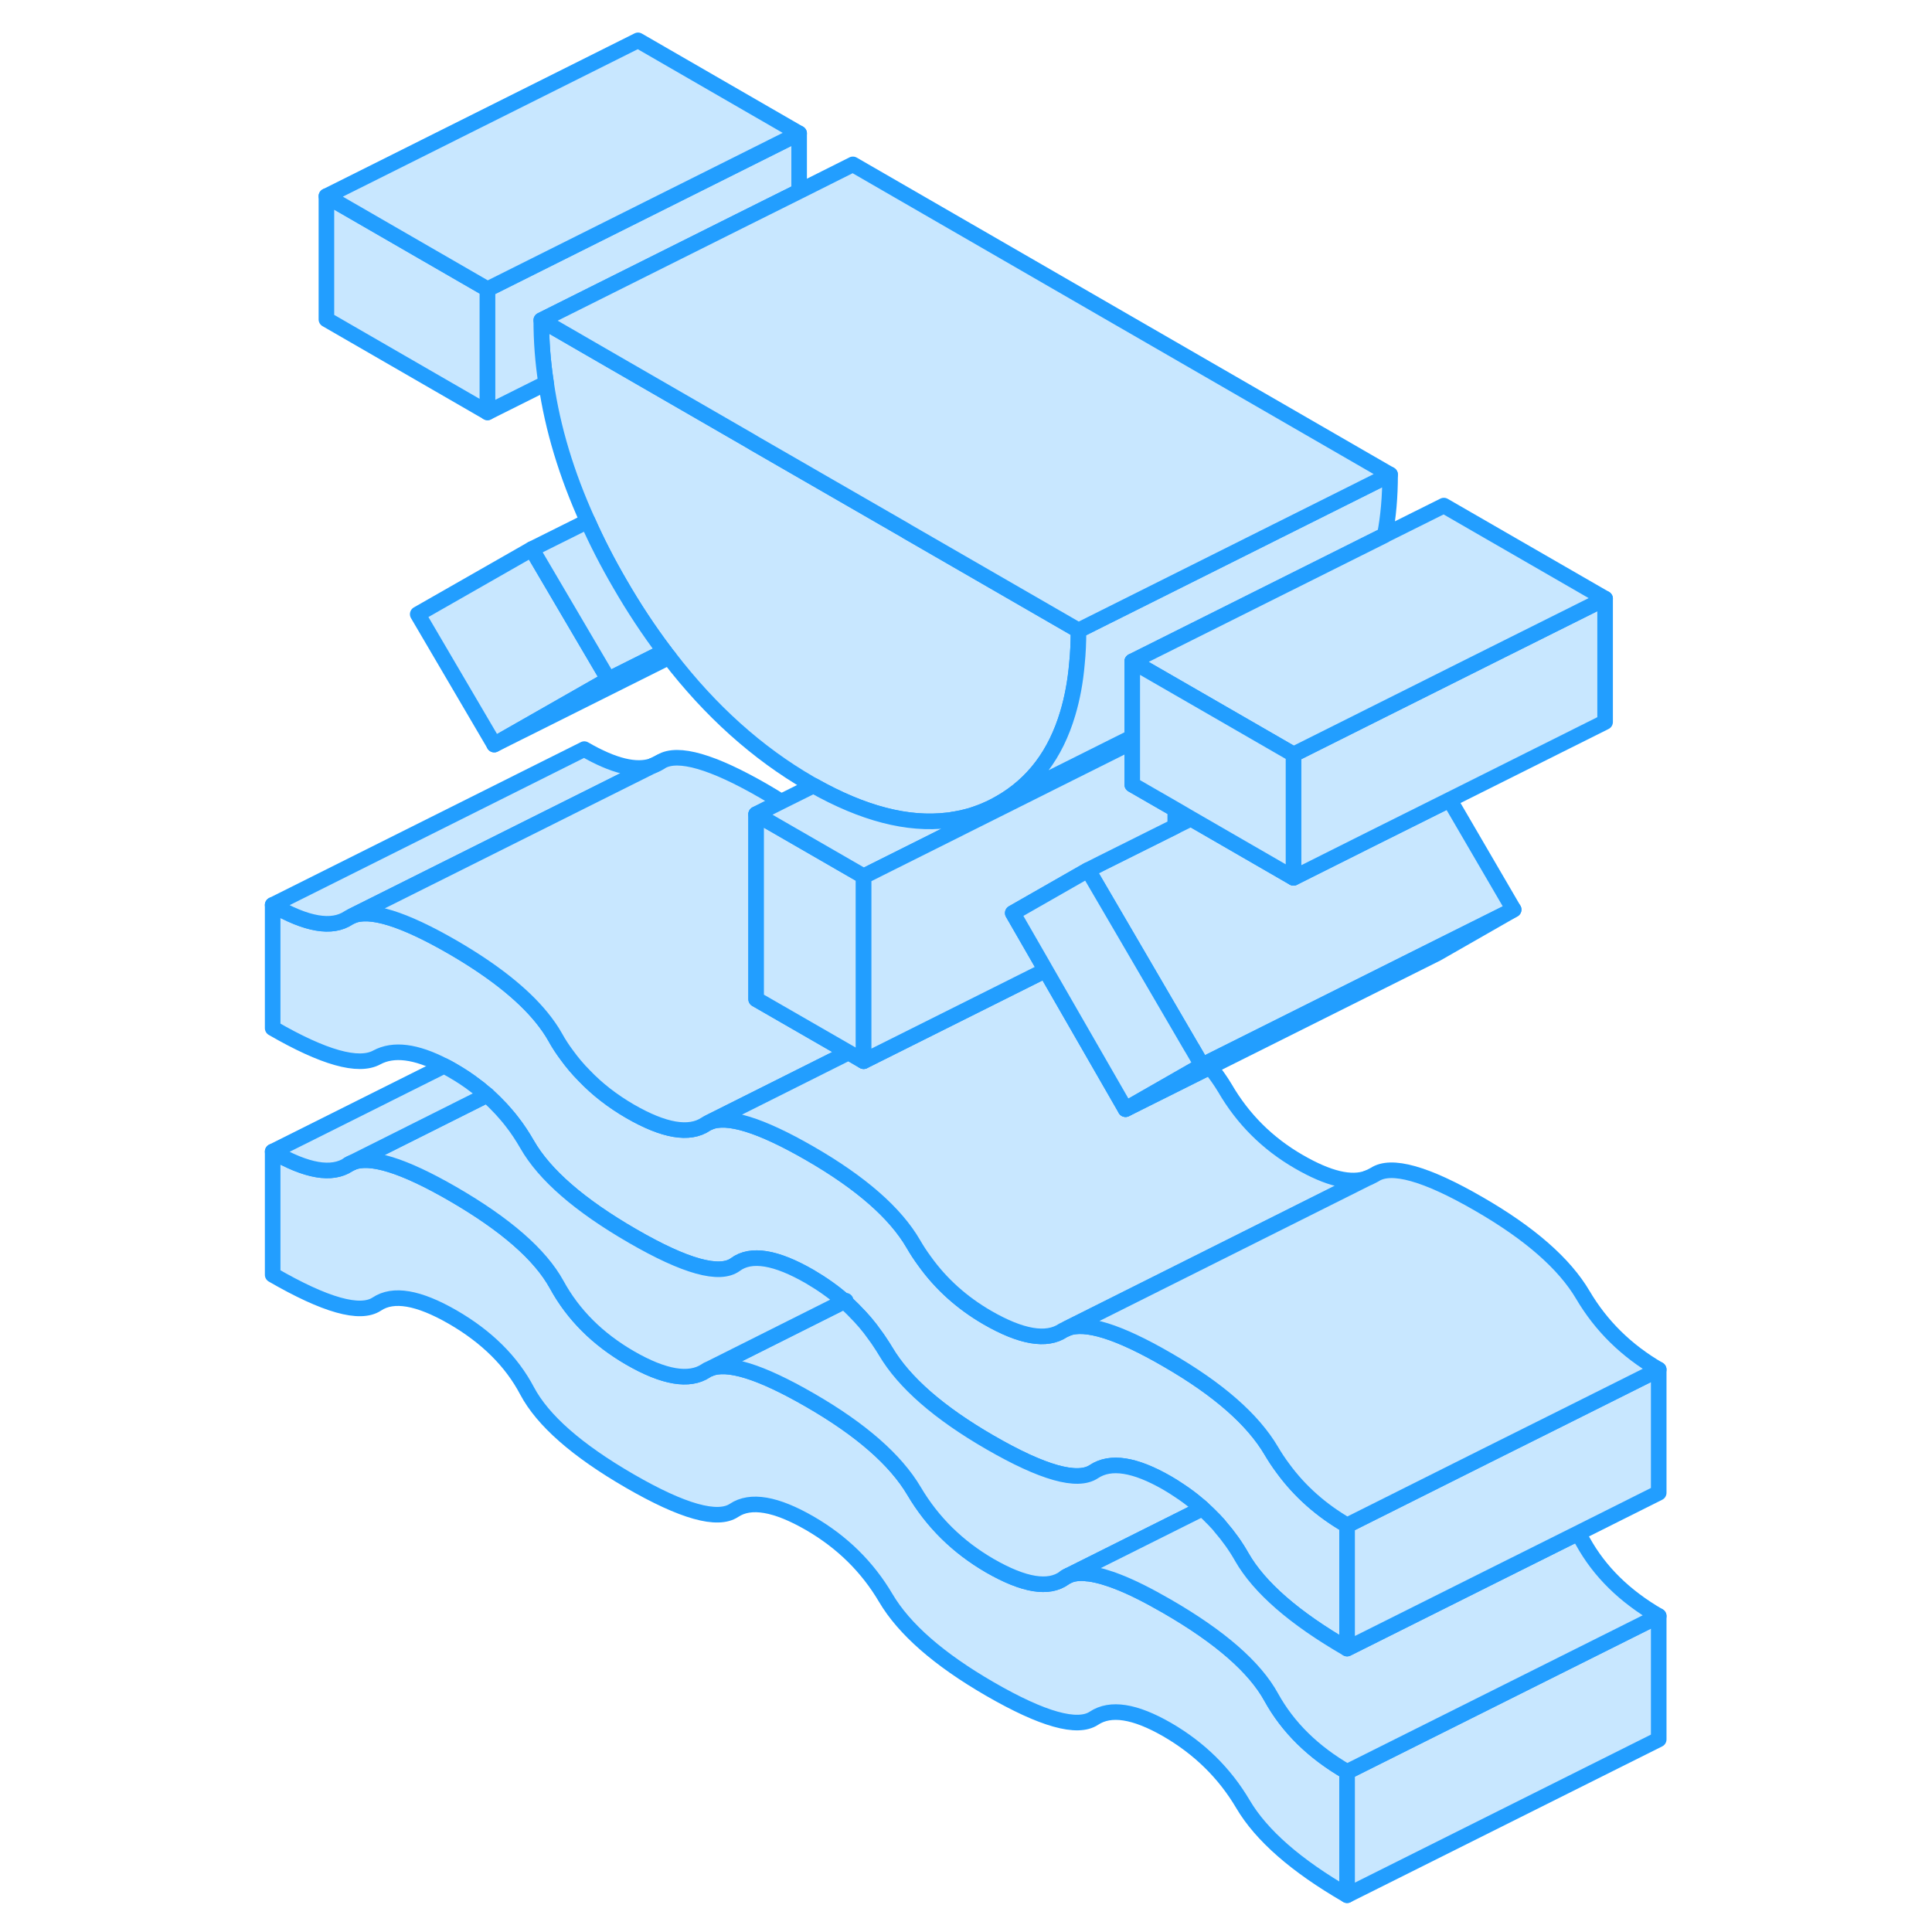 <svg width="48" height="48" viewBox="0 0 93 124" fill="#c8e7ff" xmlns="http://www.w3.org/2000/svg" stroke-width="1px" stroke-linecap="round" stroke-linejoin="round"><path d="M15.79 18.56V26.47L5.45 20.5V12.59L15.79 18.56Z" stroke="#229EFF" stroke-linejoin="round"/><path d="M70.96 113.72V121.64C67.69 119.75 65.46 117.8 64.28 115.8C63.1 113.8 61.48 112.21 59.41 111.01C57.34 109.82 55.78 109.57 54.71 110.28C53.65 110.98 51.42 110.36 48.03 108.4C44.76 106.51 42.53 104.56 41.35 102.56C40.17 100.56 38.55 98.97 36.48 97.77C34.3 96.51 32.67 96.23 31.61 96.94C30.55 97.64 28.32 97.02 24.93 95.06C21.54 93.1 19.34 91.17 18.33 89.27C17.33 87.37 15.73 85.79 13.55 84.53C11.36 83.27 9.74 82.99 8.68 83.7C7.61 84.4 5.39 83.78 2 81.82V73.91C4.18 75.17 5.8 75.45 6.87 74.74C6.94 74.69 7.02 74.65 7.1 74.62C8.23 74.13 10.38 74.79 13.55 76.62C16.94 78.58 19.17 80.52 20.23 82.45C21.29 84.39 22.86 85.95 24.93 87.15C27.11 88.41 28.74 88.68 29.8 87.98C29.87 87.93 29.94 87.89 30.02 87.86H30.03C31.16 87.36 33.31 88.03 36.48 89.86C39.76 91.75 41.98 93.7 43.16 95.69C44.34 97.69 45.96 99.29 48.03 100.49C50.22 101.75 51.81 102.01 52.82 101.27C52.89 101.22 52.96 101.18 53.04 101.14C53.2 101.07 53.38 101.02 53.58 100.99C53.8 100.96 54.04 100.96 54.31 101C54.4 101 54.5 101.02 54.61 101.04C54.64 101.04 54.68 101.04 54.72 101.06C54.82 101.08 54.93 101.1 55.04 101.13C55.2 101.17 55.36 101.21 55.53 101.27C55.74 101.34 55.96 101.41 56.19 101.5C57.11 101.85 58.18 102.39 59.41 103.1C62.8 105.06 65.03 107 66.09 108.93C67.16 110.87 68.78 112.46 70.96 113.72Z" stroke="#229EFF" stroke-linejoin="round"/><path d="M70.96 97.9V105.81C67.57 103.85 65.32 101.89 64.2 99.93C63.81 99.24 63.35 98.6 62.83 98C62.75 97.89 62.66 97.79 62.57 97.7C62.48 97.6 62.38 97.49 62.27 97.39C62.18 97.3 62.1 97.21 62.01 97.13C61.9 97.02 61.79 96.92 61.68 96.82C61.68 96.82 61.677 96.817 61.67 96.81C61.58 96.72 61.49 96.65 61.39 96.57C61.01 96.24 60.6 95.94 60.16 95.65C59.92 95.48 59.67 95.33 59.41 95.18C57.34 93.99 55.78 93.74 54.71 94.45C53.65 95.16 51.42 94.53 48.03 92.57C44.76 90.68 42.53 88.73 41.35 86.74C41.23 86.54 41.11 86.35 40.98 86.16C40.88 86 40.77 85.85 40.66 85.7C40.27 85.14 39.83 84.63 39.35 84.15C39.27 84.07 39.2 83.99 39.12 83.92C38.98 83.78 38.84 83.65 38.69 83.52C38.02 82.93 37.28 82.41 36.48 81.94C34.3 80.68 32.7 80.42 31.7 81.16C30.69 81.9 28.49 81.29 25.1 79.33C21.71 77.37 19.45 75.41 18.33 73.45C18.03 72.93 17.71 72.44 17.34 71.97C17.22 71.82 17.1 71.66 16.97 71.52C16.78 71.29 16.58 71.08 16.37 70.87C16.3 70.8 16.23 70.72 16.15 70.65C16.02 70.52 15.89 70.4 15.76 70.28C15.67 70.21 15.59 70.14 15.5 70.07C15.35 69.93 15.18 69.8 15.01 69.68C14.56 69.33 14.07 69.01 13.55 68.71C13.36 68.6 13.18 68.5 13 68.41C11.19 67.47 9.75 67.29 8.68 67.87C7.5 68.51 5.27 67.88 2 65.99V58.08C4.18 59.34 5.8 59.62 6.87 58.91C6.89 58.9 6.91 58.88 6.94 58.87L7.1 58.79C8.23 58.3 10.38 58.96 13.55 60.79C16.1 62.27 18.01 63.77 19.25 65.29C19.6 65.72 19.9 66.15 20.14 66.58C20.36 66.98 20.61 67.36 20.88 67.72C21.22 68.19 21.59 68.63 22 69.04C22.83 69.91 23.81 70.67 24.93 71.32C27.11 72.58 28.74 72.86 29.8 72.15C29.82 72.15 29.84 72.12 29.86 72.11L30.03 72.03C31.16 71.54 33.31 72.2 36.48 74.03C39.76 75.92 41.97 77.86 43.12 79.84C43.34 80.22 43.58 80.59 43.84 80.94C44.89 82.41 46.24 83.62 47.86 84.56C50.04 85.82 51.67 86.1 52.73 85.39L53 85.26C54.15 84.8 56.29 85.46 59.41 87.27C62.69 89.16 64.91 91.11 66.09 93.11C66.32 93.5 66.57 93.88 66.84 94.24C67.92 95.72 69.3 96.94 70.96 97.9Z" stroke="#229EFF" stroke-linejoin="round"/><path d="M23.55 43.61L16.22 47.79L11.31 39.42L18.63 35.24L23.55 43.61Z" stroke="#229EFF" stroke-linejoin="round"/><path d="M53.72 40.46C53.72 41.21 53.69 41.92 53.62 42.6C53.52 43.76 53.32 44.82 53.03 45.79C52.25 48.42 50.8 50.33 48.68 51.54C48.61 51.58 48.54 51.62 48.47 51.66C48.19 51.81 47.91 51.94 47.62 52.06C47.44 52.13 47.26 52.2 47.08 52.26C46.91 52.32 46.75 52.37 46.58 52.41C46.55 52.42 46.53 52.42 46.5 52.43C46.32 52.48 46.14 52.52 45.95 52.55C45.85 52.57 45.75 52.59 45.64 52.6C45.54 52.63 45.43 52.64 45.32 52.65C42.77 52.96 39.9 52.22 36.71 50.42C36.64 50.38 36.56 50.33 36.48 50.29C33.11 48.34 30.1 45.64 27.44 42.18C27.34 42.06 27.24 41.94 27.15 41.81C26.14 40.47 25.18 39.02 24.28 37.46C23.5 36.12 22.81 34.78 22.22 33.45C20.86 30.45 19.97 27.5 19.55 24.59C19.34 23.23 19.24 21.89 19.24 20.55L23.13 22.8L32.59 28.26L32.96 28.48L42.64 34.06L42.7 34.1L53.72 40.46Z" stroke="#229EFF" stroke-linejoin="round"/><path d="M90.96 103.72V111.64L70.96 121.64V113.72L84.92 106.74L90.96 103.72Z" stroke="#229EFF" stroke-linejoin="round"/><path d="M61.68 96.82L53.04 101.14C52.96 101.18 52.89 101.22 52.82 101.27C51.81 102.01 50.22 101.75 48.03 100.49C45.96 99.29 44.34 97.689 43.16 95.689C41.98 93.7 39.76 91.749 36.48 89.859C33.31 88.029 31.16 87.359 30.03 87.859L38.69 83.519C38.84 83.65 38.98 83.78 39.12 83.92C39.2 83.99 39.27 84.07 39.35 84.15C39.83 84.629 40.27 85.139 40.66 85.7C40.77 85.85 40.88 85.999 40.98 86.159C41.11 86.35 41.23 86.54 41.35 86.74C42.53 88.73 44.76 90.68 48.03 92.57C51.42 94.529 53.65 95.159 54.71 94.45C55.78 93.74 57.34 93.989 59.41 95.179C59.67 95.329 59.92 95.49 60.16 95.65C60.6 95.939 61.01 96.24 61.39 96.57C61.49 96.65 61.58 96.719 61.67 96.809C61.67 96.809 61.674 96.813 61.68 96.82Z" stroke="#229EFF" stroke-linejoin="round"/><path d="M38.69 83.52L30.03 87.86H30.02C29.94 87.89 29.87 87.93 29.8 87.98C28.74 88.68 27.11 88.41 24.93 87.15C22.86 85.95 21.29 84.39 20.23 82.45C19.17 80.52 16.94 78.58 13.55 76.62C10.38 74.79 8.23 74.13 7.1 74.62L15.76 70.28C15.89 70.4 16.02 70.52 16.15 70.65C16.23 70.72 16.3 70.8 16.37 70.87C16.58 71.08 16.78 71.29 16.97 71.52C17.1 71.66 17.22 71.82 17.34 71.97C17.71 72.44 18.03 72.93 18.33 73.45C19.45 75.41 21.71 77.37 25.1 79.33C28.49 81.29 30.69 81.9 31.7 81.16C32.7 80.42 34.3 80.68 36.48 81.94C37.28 82.41 38.02 82.93 38.69 83.52Z" stroke="#229EFF" stroke-linejoin="round"/><path d="M90.96 103.72L84.92 106.74L70.96 113.72C68.78 112.46 67.16 110.87 66.09 108.93C65.03 107 62.8 105.06 59.41 103.1C58.18 102.39 57.11 101.85 56.19 101.5C55.96 101.41 55.74 101.33 55.53 101.27C55.36 101.21 55.2 101.17 55.04 101.13C54.93 101.1 54.82 101.08 54.72 101.06C54.68 101.04 54.64 101.04 54.61 101.04C54.5 101.02 54.4 101 54.31 101C54.04 100.96 53.8 100.96 53.58 100.99C53.37 101.01 53.2 101.06 53.04 101.14L61.68 96.82C61.79 96.92 61.9 97.02 62.01 97.13C62.1 97.21 62.18 97.3 62.27 97.39C62.38 97.49 62.48 97.6 62.57 97.7C62.66 97.79 62.75 97.89 62.83 98C63.35 98.6 63.81 99.24 64.2 99.93C65.32 101.89 67.57 103.85 70.96 105.81L79.92 101.33L85.77 98.41C85.89 98.58 85.99 98.76 86.09 98.93C87.16 100.87 88.78 102.46 90.96 103.72Z" stroke="#229EFF" stroke-linejoin="round"/><path d="M15.76 70.28L7.1 74.62C7.02 74.65 6.94 74.69 6.87 74.74C5.8 75.45 4.18 75.17 2 73.91L13 68.41C13.18 68.5 13.36 68.6 13.55 68.71C14.07 69.01 14.56 69.33 15.01 69.68C15.18 69.8 15.34 69.93 15.5 70.07C15.59 70.14 15.67 70.21 15.76 70.28Z" stroke="#229EFF" stroke-linejoin="round"/><path d="M90.96 87.9V95.81L85.77 98.41L79.92 101.33L70.96 105.81V97.9L79.93 93.41L84.88 90.94L90.96 87.9Z" stroke="#229EFF" stroke-linejoin="round"/><path d="M26.39 49.15L7.1 58.79L6.94 58.87C6.94 58.87 6.89 58.9 6.87 58.91C5.8 59.62 4.18 59.34 2 58.08L22 48.08C23.88 49.17 25.34 49.52 26.39 49.15Z" stroke="#229EFF" stroke-linejoin="round"/><path d="M38.97 67.55L30.03 72.03L29.86 72.11C29.86 72.11 29.82 72.14 29.8 72.15C28.74 72.86 27.11 72.579 24.93 71.32C23.81 70.669 22.83 69.91 22 69.04C21.59 68.63 21.22 68.189 20.88 67.719C20.61 67.359 20.36 66.98 20.14 66.579C19.9 66.15 19.6 65.72 19.25 65.29C18.01 63.77 16.1 62.27 13.55 60.79C10.38 58.96 8.23 58.3 7.1 58.79L26.39 49.15C26.56 49.09 26.72 49.01 26.87 48.91L26.94 48.87C28.02 48.24 30.23 48.87 33.55 50.79C33.93 51.01 34.29 51.23 34.64 51.45L33.03 52.26V64.13L38.95 67.54H38.97V67.55Z" stroke="#229EFF" stroke-linejoin="round"/><path d="M72.28 75.609L53 85.26L52.73 85.389C51.67 86.1 50.04 85.819 47.86 84.559C46.24 83.619 44.89 82.409 43.84 80.939C43.58 80.59 43.34 80.219 43.12 79.84C41.97 77.859 39.76 75.919 36.48 74.029C33.31 72.2 31.16 71.54 30.03 72.029L38.97 67.55L39.93 68.109L41.81 67.17L51.61 62.27L56.74 71.189L62.16 68.48C62.53 68.93 62.85 69.389 63.12 69.84C64.27 71.82 65.85 73.399 67.86 74.559C69.76 75.659 71.23 76.01 72.28 75.609Z" stroke="#229EFF" stroke-linejoin="round"/><path d="M90.96 87.899L84.88 90.939L79.93 93.409L70.96 97.899C69.3 96.939 67.92 95.719 66.84 94.239C66.57 93.879 66.32 93.499 66.09 93.109C64.91 91.109 62.69 89.159 59.41 87.269C56.29 85.459 54.15 84.799 53 85.259L72.28 75.609L72.36 75.579L72.73 75.389C73.79 74.689 76.02 75.309 79.41 77.269C82.69 79.159 84.91 81.109 86.09 83.109C87.27 85.109 88.89 86.699 90.96 87.899Z" stroke="#229EFF" stroke-linejoin="round"/><path d="M81.65 58.38L76.58 60.91L61.94 68.23L61.65 68.38L61 67.26L60.99 67.25L56.62 59.76L54.33 55.84L55.22 55.39L59.93 53.04L60.94 52.54L67.52 56.34L72.51 53.84L77.54 51.33L81.65 58.38Z" stroke="#229EFF" stroke-linejoin="round"/><path d="M39.93 56.24V68.11L38.97 67.55L38.95 67.54L33.03 64.13V52.26L39.93 56.24Z" stroke="#229EFF" stroke-linejoin="round"/><path d="M57.17 47.31V47.62L53.03 49.69L39.94 56.24H39.93L33.03 52.26L34.64 51.45L36.71 50.42C39.9 52.22 42.77 52.96 45.32 52.65C45.43 52.65 45.54 52.63 45.64 52.6C45.75 52.59 45.85 52.57 45.95 52.55C46.14 52.52 46.32 52.48 46.5 52.43C46.53 52.42 46.55 52.42 46.58 52.41C46.75 52.37 46.91 52.32 47.08 52.26C47.26 52.2 47.44 52.13 47.62 52.06C47.91 51.94 48.19 51.81 48.47 51.66L53.03 49.38L57.17 47.31Z" stroke="#229EFF" stroke-linejoin="round"/><path d="M59.93 51.95V53.04L55.22 55.39L54.33 55.84L49.5 58.6L51.4 61.9L51.61 62.27L41.81 67.17L39.93 68.11V56.24H39.94L53.03 49.69L57.17 47.62V50.36L59.93 51.95Z" stroke="#229EFF" stroke-linejoin="round"/><path d="M35.79 8.56V12.28L31.9 14.22L19.24 20.55C19.24 21.89 19.34 23.23 19.55 24.59L15.79 26.47V18.56L35.79 8.56Z" stroke="#229EFF" stroke-linejoin="round"/><path d="M35.79 8.56L15.79 18.56L5.45 12.59L25.45 2.59L35.79 8.56Z" stroke="#229EFF" stroke-linejoin="round"/><path d="M87.519 38.42V46.34L77.54 51.33L72.51 53.84L67.519 56.34V48.42L80.169 42.09L87.519 38.42Z" stroke="#229EFF" stroke-linejoin="round"/><path d="M73.72 30.46C73.72 31.87 73.61 33.16 73.38 34.34L58.99 41.54L57.17 42.45V47.31L53.03 49.38L48.47 51.66C48.54 51.62 48.61 51.58 48.68 51.54C50.8 50.33 52.25 48.42 53.03 45.79C53.32 44.82 53.52 43.76 53.62 42.6C53.69 41.92 53.72 41.21 53.72 40.46L55.4 39.62L73.72 30.46Z" stroke="#229EFF" stroke-linejoin="round"/><path d="M73.72 30.46L55.4 39.62L53.72 40.46L42.7 34.1L42.64 34.06L32.96 28.48L32.59 28.26L23.13 22.8L19.24 20.55L31.9 14.22L35.79 12.28L39.24 10.55L73.72 30.46Z" stroke="#229EFF" stroke-linejoin="round"/><path d="M87.52 38.42L80.17 42.09L67.52 48.42L61.68 45.05L57.17 42.45L58.99 41.54L73.38 34.35V34.34L77.17 32.45L87.52 38.42Z" stroke="#229EFF" stroke-linejoin="round"/><path d="M27.15 41.81L23.55 43.61L18.63 35.24L22.22 33.45C22.81 34.78 23.5 36.12 24.28 37.46C25.18 39.02 26.14 40.47 27.15 41.81Z" stroke="#229EFF" stroke-linejoin="round"/><path d="M27.44 42.18L16.22 47.79L23.55 43.61L27.15 41.81C27.24 41.94 27.34 42.06 27.44 42.18Z" stroke="#229EFF" stroke-linejoin="round"/><path d="M61.65 68.38L56.74 71.19L51.61 62.27L51.4 61.9L49.5 58.6L54.33 55.84L56.62 59.76L60.99 67.25L61 67.26L61.65 68.38Z" stroke="#229EFF" stroke-linejoin="round"/><path d="M67.52 48.42V56.34L60.94 52.54L59.93 51.95L57.17 50.36V42.45L61.68 45.05L67.52 48.42Z" stroke="#229EFF" stroke-linejoin="round"/><path d="M81.65 58.38L76.74 61.19L62.16 68.48L56.74 71.19L61.65 68.38L61.94 68.23L76.58 60.91L81.65 58.38Z" stroke="#229EFF" stroke-linejoin="round"/><path d="M26.87 48.91L26.39 49.15" stroke="#229EFF" stroke-linejoin="round"/><path d="M7.1 74.62L6.87 74.73" stroke="#229EFF" stroke-linejoin="round"/><path d="M38.78 83.48L38.69 83.519" stroke="#229EFF" stroke-linejoin="round"/><path d="M53.04 101.14L52.88 101.22" stroke="#229EFF" stroke-linejoin="round"/></svg>